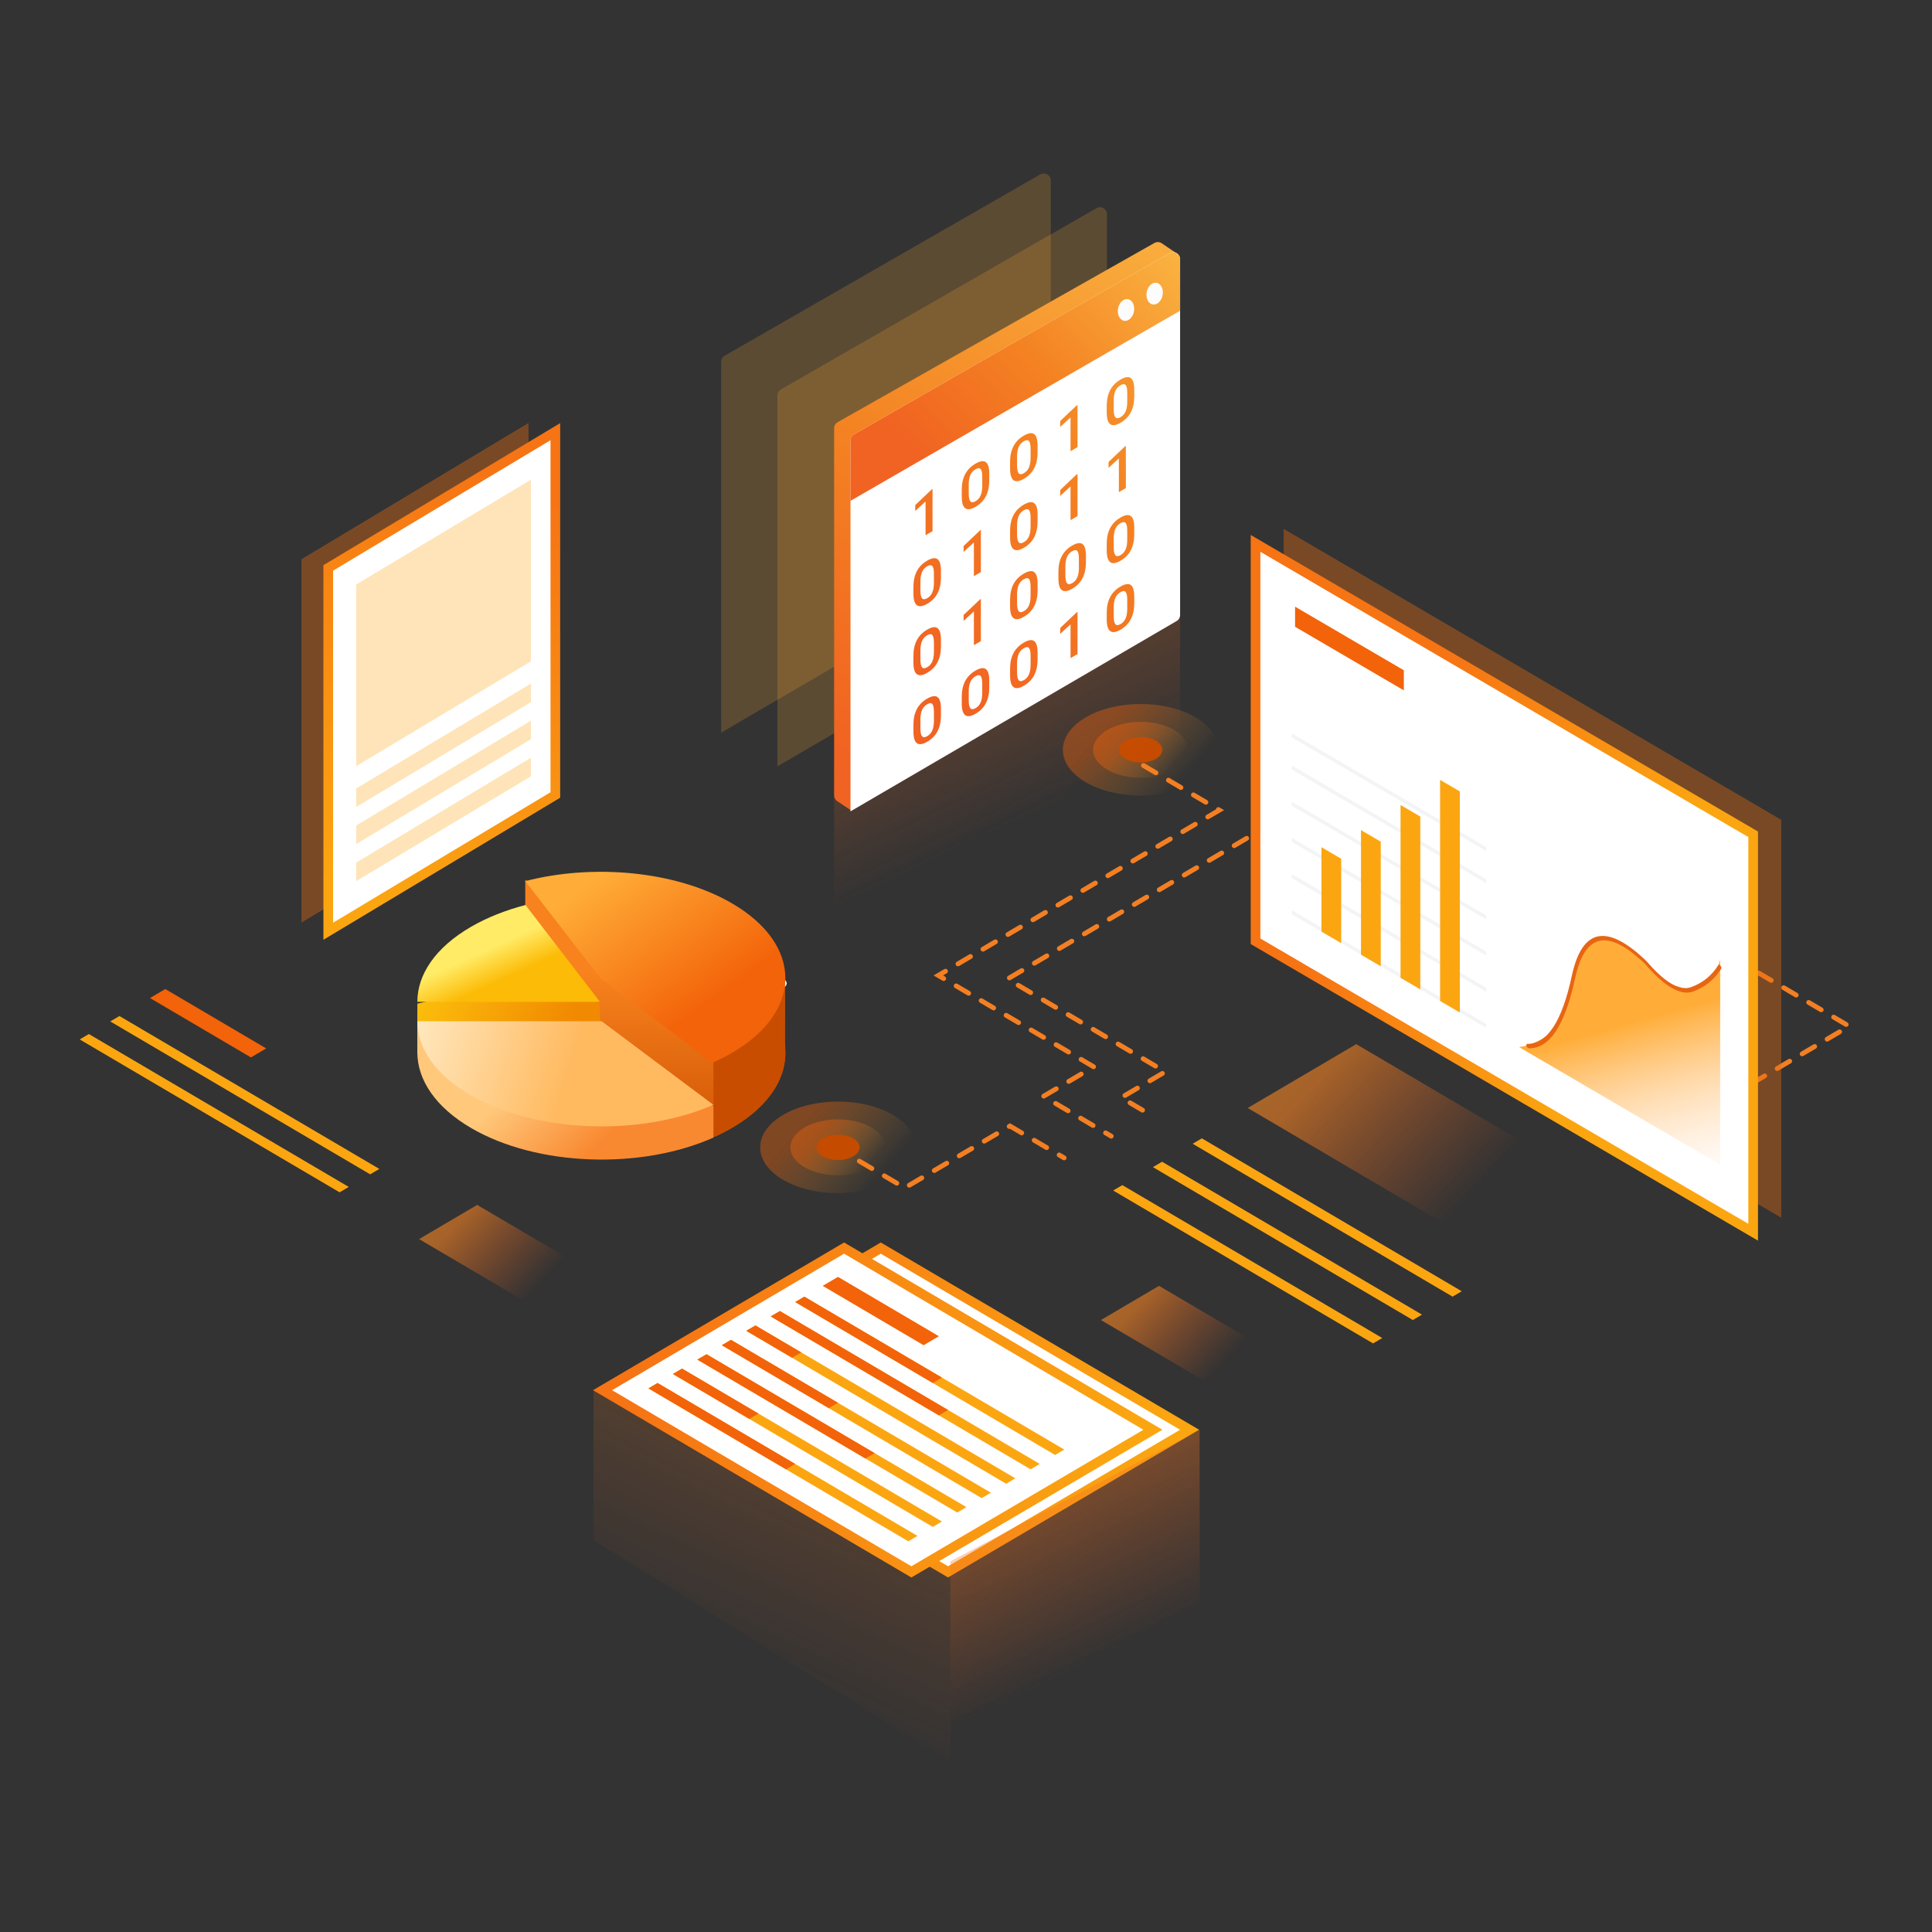 <svg width="400" height="400" viewBox="0 0 400 400" xmlns="http://www.w3.org/2000/svg" xmlns:xlink="http://www.w3.org/1999/xlink" overflow="hidden"><rect x="0" y="0" width="400" height="400" fill="#333333" stroke="none"/><defs><linearGradient x1="6.129%" y1="44.506%" x2="97.182%" y2="54.871%" id="linearGradient-1"><stop offset="0" stop-color="#F67414"/><stop offset="1" stop-color="#FBA611"/></linearGradient><linearGradient x1="95.842%" y1="-65.782%" x2="31.813%" y2="73.061%" id="linearGradient-2"><stop offset="0" stop-color="#FAB643"/><stop offset="0.56" stop-color="#F48222"/><stop offset="1" stop-color="#F16322" stop-opacity="0"/></linearGradient><linearGradient x1="-12.688%" y1="-114.304%" x2="56.524%" y2="71.916%" id="linearGradient-3"><stop offset="0" stop-color="#FAB643"/><stop offset="0.56" stop-color="#F48222"/><stop offset="1" stop-color="#F16322" stop-opacity="0"/></linearGradient><linearGradient x1="81.131%" y1="65.797%" x2="23.804%" y2="36.534%" id="linearGradient-4"><stop offset="0" stop-color="#FFA935" stop-opacity="0"/><stop offset="1" stop-color="#F36309"/></linearGradient><linearGradient x1="85.312%" y1="67.305%" x2="26.439%" y2="39.604%" id="linearGradient-5"><stop offset="0" stop-color="#FFA935" stop-opacity="0"/><stop offset="1" stop-color="#F36309"/></linearGradient><linearGradient x1="-55.369%" y1="-113.671%" x2="36.408%" y2="77.84%" id="linearGradient-6"><stop offset="0" stop-color="#FAB643"/><stop offset="0.56" stop-color="#F48222"/><stop offset="1" stop-color="#F16322" stop-opacity="0"/></linearGradient><linearGradient x1="72.514%" y1="-19.035%" x2="38.407%" y2="100%" id="linearGradient-7"><stop offset="0" stop-color="#FAB643"/><stop offset="0.56" stop-color="#F48222"/><stop offset="1" stop-color="#F16322"/></linearGradient><linearGradient x1="123.067%" y1="-65.613%" x2="41.718%" y2="100%" id="linearGradient-8"><stop offset="0" stop-color="#FAB643"/><stop offset="0.56" stop-color="#F48222"/><stop offset="1" stop-color="#F16322"/></linearGradient><linearGradient x1="111.273%" y1="10.715%" x2="18.449%" y2="78.453%" id="linearGradient-9"><stop offset="0" stop-color="#FAB643"/><stop offset="0.56" stop-color="#F48222"/><stop offset="1" stop-color="#F16322"/></linearGradient><linearGradient x1="59.748%" y1="6.922%" x2="41.554%" y2="100%" id="linearGradient-10"><stop offset="0" stop-color="#F67414"/><stop offset="1" stop-color="#FBA611"/></linearGradient><linearGradient x1="14.766%" y1="112.915%" x2="14.766%" y2="35.672%" id="linearGradient-11"><stop offset="0" stop-color="#C94D00"/><stop offset="1" stop-color="#F8821D"/></linearGradient><linearGradient x1="-12.891%" y1="41.713%" x2="82.109%" y2="63.551%" id="linearGradient-12"><stop offset="0" stop-color="#FEC60E"/><stop offset="1" stop-color="#F18A00"/></linearGradient><linearGradient x1="35.491%" y1="39.082%" x2="73.636%" y2="59.246%" id="linearGradient-13"><stop offset="0" stop-color="#FFC87B"/><stop offset="1" stop-color="#F98931"/></linearGradient><linearGradient x1="21.248%" y1="11.142%" x2="73.384%" y2="63.189%" id="linearGradient-14"><stop offset="0" stop-color="#FFAD38"/><stop offset="1" stop-color="#F36309"/></linearGradient><linearGradient x1="50%" y1="35.939%" x2="69.024%" y2="58.028%" id="linearGradient-15"><stop offset="0" stop-color="#FFEB66"/><stop offset="1" stop-color="#FCBB06"/></linearGradient><linearGradient x1="-4.739%" y1="46.267%" x2="50%" y2="52.688%" id="linearGradient-16"><stop offset="0" stop-color="#FFE7BD"/><stop offset="1" stop-color="#FFBA60"/></linearGradient><linearGradient x1="27.106%" y1="34.126%" x2="74.622%" y2="64.073%" id="linearGradient-17"><stop offset="0" stop-color="#F67414"/><stop offset="1" stop-color="#FBA611"/></linearGradient><linearGradient x1="22.895%" y1="50%" x2="39.623%" y2="123.465%" id="linearGradient-18"><stop offset="0" stop-color="#FFAD38"/><stop offset="1" stop-color="#FFDFCA" stop-opacity="0"/></linearGradient><linearGradient x1="-55.369%" y1="-6.865%" x2="60.966%" y2="57.585%" id="linearGradient-19"><stop offset="0" stop-color="#FAB643"/><stop offset="0.56" stop-color="#F48222"/><stop offset="1" stop-color="#F16322" stop-opacity="0"/></linearGradient><linearGradient x1="-55.369%" y1="-6.865%" x2="60.966%" y2="57.585%" id="linearGradient-20"><stop offset="0" stop-color="#FAB643"/><stop offset="0.56" stop-color="#F48222"/><stop offset="1" stop-color="#F16322" stop-opacity="0"/></linearGradient></defs><g id="Reporting" fill="none" fill-rule="evenodd"><g id="Group-8" transform="translate(16.5 35)"><path d="M8.227 175.359 62.037 207.015 60.138 208.133 6.328 176.477Z" id="Rectangle-2-Copy" fill="#FBA611"/><path d="M17.723 169.773 38.614 182.063 35.449 183.925 14.558 171.635Z" id="Rectangle-2" fill="#F36309"/><path d="M1.897 179.083 55.706 210.74 53.807 211.857-0.002 180.201Z" id="Rectangle-2-Copy-15" fill="#FBA611"/><path d="M165.858 223.402 229.796 261.017 179.785 290.439 115.846 252.824Z" id="Rectangle-Copy-3" stroke="url(#linearGradient-1)" stroke-width="2" fill="#FFFFFF"/><path d="M106.376 252.653 106.376 283.84 180.245 329.799 180.245 291.373Z" id="Shape" fill="url(#linearGradient-2)" fill-rule="nonzero" opacity="0.2"/><path d="M180.245 327.987 231.9 298.755 231.858 261.017 231.858 261.017 180.245 288.265Z" id="Shape" fill="url(#linearGradient-3)" fill-rule="nonzero" opacity="0.6"/><path d="M158.261 223.402 222.199 261.017 172.188 290.439 108.25 252.824Z" id="Rectangle" stroke="url(#linearGradient-1)" stroke-width="2" fill="#FFFFFF"/><path d="M156.995 229.361 177.886 241.651 174.72 243.513 153.83 231.223Z" id="Rectangle-2" fill="#F36309"/><path d="M150.031 233.458 203.841 265.114 201.942 266.231 148.132 234.575Z" id="Rectangle-2-Copy" fill="#FBA611"/><path d="M144.967 236.437 198.776 268.093 196.877 269.21 143.068 237.554Z" id="Rectangle-2-Copy-3" fill="#FBA611"/><path d="M150.031 233.458 178.519 250.217 176.62 251.334 148.132 234.575Z" id="Rectangle-2-Copy-2" fill="#F36309"/><path d="M144.967 236.437 179.785 256.92 177.886 258.038 143.068 237.554Z" id="Rectangle-2-Copy-4" fill="#F36309"/><path d="M139.902 239.416 193.712 271.073 191.813 272.19 138.003 240.534Z" id="Rectangle-2-Copy-6" fill="#FBA611"/><path d="M139.902 239.416 149.398 245.003 147.499 246.12 138.003 240.534Z" id="Rectangle-2-Copy-5" fill="#F36309"/><path d="M134.838 242.396 188.648 274.052 186.748 275.169 132.939 243.513Z" id="Rectangle-2-Copy-8" fill="#FBA611"/><path d="M134.838 242.396 156.995 255.431 155.096 256.548 132.939 243.513Z" id="Rectangle-2-Copy-7" fill="#F36309"/><path d="M129.774 245.375 183.583 277.031 181.684 278.149 127.874 246.492Z" id="Rectangle-2-Copy-10" fill="#FBA611"/><path d="M129.774 245.375 164.592 265.859 162.692 266.976 127.874 246.492Z" id="Rectangle-2-Copy-9" fill="#F36309"/><path d="M124.709 248.355 178.519 280.011 176.62 281.128 122.81 249.472Z" id="Rectangle-2-Copy-12" fill="#FBA611"/><path d="M124.709 248.355 140.536 257.665 138.636 258.783 122.81 249.472Z" id="Rectangle-2-Copy-11" fill="#F36309"/><path d="M119.645 251.334 173.454 282.99 171.555 284.107 117.746 252.451Z" id="Rectangle-2-Copy-14" fill="#FBA611"/><path d="M119.645 251.334 148.132 268.093 146.233 269.21 117.746 252.451Z" id="Rectangle-2-Copy-13" fill="#F36309"/><path d="M208.272 126.944C214.565 130.646 224.769 130.646 231.062 126.944 237.355 123.242 237.355 117.239 231.062 113.537 224.769 109.834 214.565 109.834 208.272 113.537 201.979 117.239 201.979 123.242 208.272 126.944Z" id="Oval-2" fill="url(#linearGradient-4)" opacity="0.4"/><path d="M212.704 124.337C216.549 126.599 222.785 126.599 226.631 124.337 230.477 122.074 230.477 118.406 226.631 116.144 222.785 113.881 216.549 113.881 212.704 116.144 208.858 118.406 208.858 122.074 212.704 124.337Z" id="Oval-2" fill="url(#linearGradient-5)" opacity="0.4"/><path d="M216.502 122.102C218.25 123.131 221.084 123.131 222.832 122.102 224.581 121.074 224.581 119.407 222.832 118.378 221.084 117.35 218.25 117.35 216.502 118.378 214.754 119.407 214.754 121.074 216.502 122.102Z" id="Oval-2" fill="#C44B00"/><g id="Group-28" transform="translate(132.351 0.86)"><g id="Group-27"><path d="M1.19 37.781 66.52 0.251C67.217-0.149 68.106 0.091 68.507 0.788 68.633 1.009 68.7 1.259 68.7 1.513L68.7 75.163C68.7 75.68 68.425 76.159 67.978 76.419L0.46 115.825 0.46 39.042C0.46 38.521 0.738 38.04 1.19 37.781Z" id="Shape" fill="#FEAB33" fill-rule="nonzero" opacity="0.2"/><path d="M12.832 44.766 78.162 7.236C78.859 6.836 79.748 7.076 80.148 7.773 80.275 7.994 80.342 8.244 80.342 8.498L80.342 82.148C80.342 82.665 80.067 83.144 79.62 83.405L12.102 122.81 12.102 46.028C12.102 45.506 12.38 45.025 12.832 44.766Z" id="Shape" fill="#FEAB33" fill-rule="nonzero" opacity="0.2"/><path d="M95.481 84.478 95.481 115.242 23.847 155.973 23.847 122.366Z" id="Shape-Copy-4" fill="url(#linearGradient-6)" fill-rule="nonzero" opacity="0.5"/><path d="M24.586 51.541 90.147 14.448C90.628 14.176 91.222 14.2 91.68 14.51L95.123 16.841 92.088 65.801 27.237 131.843 24.495 130.016C24.091 129.746 23.847 129.291 23.847 128.805L23.847 52.808C23.847 52.283 24.13 51.799 24.586 51.541Z" id="Shape" fill="url(#linearGradient-7)"/><path d="M27.966 54.079 93.296 16.55C93.993 16.149 94.882 16.39 95.283 17.087 95.409 17.307 95.476 17.557 95.476 17.811L95.476 91.461C95.476 91.979 95.201 92.457 94.754 92.718L27.236 132.123 27.236 55.341C27.236 54.82 27.515 54.339 27.966 54.079Z" id="Shape" fill="#FFFFFF"/><path d="M83.133 85.578C84.086 85.026 84.796 84.919 85.264 85.257 85.733 85.595 85.973 86.368 85.985 87.577L85.985 89.083C85.985 90.334 85.751 91.413 85.282 92.32 84.814 93.228 84.102 93.958 83.146 94.512 82.205 95.058 81.497 95.159 81.021 94.815 80.544 94.471 80.3 93.695 80.288 92.487L80.288 90.981C80.288 89.729 80.523 88.655 80.991 87.758 81.459 86.861 82.173 86.134 83.133 85.578ZM82.088 87.89C81.864 88.38 81.747 89.011 81.735 89.783L81.735 91.756C81.735 92.569 81.849 93.109 82.076 93.376 82.303 93.642 82.659 93.635 83.146 93.353 83.612 93.083 83.956 92.698 84.18 92.201 84.403 91.702 84.52 91.058 84.532 90.266L84.532 88.299C84.532 87.482 84.421 86.948 84.198 86.697 83.974 86.446 83.62 86.461 83.133 86.743 82.659 87.018 82.311 87.4 82.088 87.89ZM70.659 94.148 74.054 90.931 74.24 90.823 74.24 99.556 72.793 100.395 72.793 93.407 70.659 95.374 70.659 94.148ZM63.122 97.179C64.075 96.627 64.785 96.52 65.253 96.858 65.721 97.197 65.961 97.97 65.973 99.178L65.973 100.684C65.973 101.936 65.739 103.015 65.271 103.922 64.803 104.829 64.091 105.56 63.134 106.114 62.194 106.659 61.485 106.76 61.009 106.416 60.533 106.073 60.289 105.297 60.277 104.088L60.277 102.582C60.277 101.331 60.511 100.257 60.979 99.36 61.448 98.463 62.162 97.736 63.122 97.179ZM62.076 99.492C61.853 99.982 61.736 100.613 61.724 101.385L61.724 103.357C61.724 104.17 61.837 104.71 62.064 104.977 62.291 105.244 62.648 105.236 63.134 104.954 63.6 104.684 63.945 104.3 64.168 103.802 64.391 103.304 64.509 102.659 64.521 101.867L64.521 99.901C64.521 99.084 64.409 98.55 64.186 98.299 63.963 98.047 63.608 98.063 63.122 98.345 62.648 98.62 62.299 99.002 62.076 99.492ZM83.133 71.296C84.086 70.744 84.796 70.637 85.264 70.975 85.733 71.314 85.973 72.087 85.985 73.295L85.985 74.802C85.985 76.053 85.751 77.132 85.282 78.039 84.814 78.946 84.102 79.677 83.146 80.231 82.205 80.776 81.497 80.877 81.021 80.534 80.544 80.19 80.3 79.414 80.288 78.206L80.288 76.699C80.288 75.448 80.523 74.374 80.991 73.477 81.459 72.58 82.173 71.853 83.133 71.296ZM82.088 73.609C81.864 74.099 81.747 74.73 81.735 75.502L81.735 77.475C81.735 78.287 81.849 78.827 82.076 79.094 82.303 79.361 82.659 79.353 83.146 79.072 83.612 78.801 83.956 78.417 84.18 77.919 84.403 77.421 84.52 76.776 84.532 75.984L84.532 74.018C84.532 73.201 84.421 72.667 84.198 72.416 83.974 72.165 83.62 72.18 83.133 72.462 82.659 72.737 82.311 73.119 82.088 73.609ZM53.117 102.98C54.069 102.428 54.779 102.321 55.247 102.659 55.715 102.997 55.956 103.771 55.968 104.979L55.968 106.485C55.968 107.736 55.733 108.816 55.265 109.723 54.797 110.63 54.085 111.36 53.128 111.915 52.188 112.46 51.48 112.561 51.004 112.217 50.527 111.874 50.283 111.098 50.271 109.889L50.271 108.383C50.271 107.132 50.505 106.058 50.974 105.161 51.442 104.263 52.156 103.537 53.117 102.98ZM52.07 105.293C51.847 105.783 51.73 106.414 51.718 107.186L51.718 109.158C51.718 109.971 51.831 110.511 52.059 110.778 52.286 111.044 52.642 111.037 53.128 110.755 53.595 110.485 53.939 110.101 54.163 109.603 54.386 109.105 54.503 108.46 54.515 107.668L54.515 105.701C54.515 104.885 54.404 104.351 54.18 104.099 53.957 103.848 53.602 103.864 53.117 104.145 52.642 104.42 52.294 104.803 52.07 105.293ZM73.128 77.097C74.08 76.545 74.79 76.438 75.259 76.776 75.727 77.114 75.967 77.888 75.979 79.096L75.979 80.602C75.979 81.854 75.745 82.933 75.277 83.84 74.808 84.747 74.096 85.477 73.14 86.032 72.199 86.577 71.491 86.678 71.015 86.334 70.539 85.991 70.295 85.215 70.283 84.006L70.283 82.5C70.283 81.249 70.517 80.175 70.985 79.278 71.453 78.38 72.168 77.654 73.128 77.097ZM72.082 79.41C71.859 79.9 71.741 80.531 71.729 81.303L71.729 83.275C71.729 84.088 71.843 84.628 72.07 84.895 72.297 85.162 72.654 85.154 73.14 84.872 73.606 84.602 73.951 84.218 74.174 83.72 74.397 83.222 74.514 82.577 74.526 81.785L74.526 79.819C74.526 79.002 74.415 78.468 74.192 78.217 73.969 77.965 73.614 77.981 73.128 78.263 72.654 78.537 72.305 78.92 72.082 79.41ZM43.111 108.781C44.063 108.228 44.773 108.121 45.242 108.46 45.71 108.798 45.95 109.571 45.962 110.78L45.962 112.286C45.962 113.537 45.728 114.616 45.26 115.523 44.791 116.43 44.079 117.161 43.123 117.715 42.182 118.261 41.474 118.361 40.998 118.018 40.522 117.674 40.278 116.898 40.266 115.69L40.266 114.184C40.266 112.932 40.5 111.858 40.968 110.961 41.436 110.064 42.15 109.337 43.111 108.781ZM42.065 111.093C41.842 111.583 41.724 112.214 41.712 112.986L41.712 114.959C41.712 115.772 41.826 116.312 42.053 116.578 42.28 116.845 42.636 116.838 43.123 116.556 43.589 116.286 43.934 115.902 44.157 115.404 44.38 114.906 44.497 114.261 44.509 113.469L44.509 111.502C44.509 110.685 44.398 110.151 44.175 109.9 43.952 109.649 43.597 109.664 43.111 109.946 42.636 110.221 42.288 110.604 42.065 111.093ZM63.122 82.898C64.075 82.346 64.785 82.239 65.253 82.577 65.721 82.915 65.961 83.688 65.973 84.897L65.973 86.403C65.973 87.654 65.739 88.733 65.271 89.641 64.803 90.547 64.091 91.278 63.134 91.832 62.194 92.378 61.485 92.479 61.009 92.135 60.533 91.791 60.289 91.016 60.277 89.807L60.277 88.301C60.277 87.05 60.511 85.975 60.979 85.078 61.448 84.181 62.162 83.454 63.122 82.898ZM62.076 85.211C61.853 85.701 61.736 86.332 61.724 87.104L61.724 89.076C61.724 89.889 61.837 90.429 62.064 90.696 62.291 90.962 62.648 90.955 63.134 90.673 63.6 90.403 63.945 90.019 64.168 89.521 64.391 89.023 64.509 88.378 64.521 87.586L64.521 85.619C64.521 84.802 64.409 84.268 64.186 84.017 63.963 83.766 63.608 83.781 63.122 84.063 62.648 84.338 62.299 84.721 62.076 85.211ZM80.665 59.785 84.06 56.567 84.245 56.46 84.245 65.193 82.799 66.031 82.799 59.044 80.665 61.01 80.665 59.785ZM50.648 91.469 54.043 88.251 54.228 88.144 54.228 96.876 52.782 97.715 52.782 90.728 50.648 92.694 50.648 91.469ZM70.659 65.586 74.054 62.368 74.24 62.261 74.24 70.993 72.793 71.832 72.793 64.845 70.659 66.811 70.659 65.586ZM43.111 94.499C44.063 93.947 44.773 93.84 45.242 94.178 45.71 94.517 45.95 95.29 45.962 96.498L45.962 98.005C45.962 99.256 45.728 100.335 45.26 101.242 44.791 102.149 44.079 102.88 43.123 103.434 42.182 103.979 41.474 104.08 40.998 103.736 40.522 103.393 40.278 102.617 40.266 101.409L40.266 99.902C40.266 98.651 40.5 97.577 40.968 96.68 41.436 95.783 42.15 95.056 43.111 94.499ZM42.065 96.812C41.842 97.302 41.724 97.933 41.712 98.705L41.712 100.677C41.712 101.49 41.826 102.03 42.053 102.297 42.28 102.564 42.636 102.556 43.123 102.275 43.589 102.004 43.934 101.62 44.157 101.122 44.38 100.624 44.497 99.979 44.509 99.187L44.509 97.221C44.509 96.404 44.398 95.87 44.175 95.619 43.952 95.368 43.597 95.383 43.111 95.665 42.636 95.94 42.288 96.322 42.065 96.812ZM63.122 68.616C64.075 68.064 64.785 67.957 65.253 68.296 65.721 68.634 65.961 69.407 65.973 70.615L65.973 72.122C65.973 73.373 65.739 74.452 65.271 75.359 64.803 76.266 64.091 76.997 63.134 77.551 62.194 78.097 61.485 78.197 61.009 77.854 60.533 77.51 60.289 76.734 60.277 75.526L60.277 74.019C60.277 72.768 60.511 71.694 60.979 70.797 61.448 69.9 62.162 69.173 63.122 68.616ZM62.076 70.929C61.853 71.419 61.736 72.05 61.724 72.822L61.724 74.795C61.724 75.608 61.837 76.147 62.064 76.414 62.291 76.681 62.648 76.674 63.134 76.392 63.6 76.121 63.945 75.737 64.168 75.239 64.391 74.741 64.509 74.097 64.521 73.305L64.521 71.338C64.521 70.521 64.409 69.987 64.186 69.736 63.963 69.485 63.608 69.5 63.122 69.782 62.648 70.057 62.299 70.439 62.076 70.929ZM83.133 42.734C84.086 42.181 84.796 42.075 85.264 42.413 85.733 42.751 85.973 43.524 85.985 44.733L85.985 46.239C85.985 47.49 85.751 48.569 85.282 49.476 84.814 50.383 84.102 51.114 83.146 51.668 82.205 52.214 81.497 52.314 81.021 51.971 80.544 51.627 80.3 50.851 80.288 49.643L80.288 48.137C80.288 46.885 80.523 45.811 80.991 44.914 81.459 44.017 82.173 43.29 83.133 42.734ZM83.133 43.899C82.659 44.174 82.311 44.556 82.088 45.046 81.887 45.487 81.772 46.043 81.742 46.712L81.735 46.939 81.735 48.912C81.735 49.725 81.849 50.265 82.076 50.531 82.303 50.798 82.659 50.791 83.146 50.509 83.612 50.239 83.956 49.855 84.18 49.356 84.38 48.908 84.496 48.341 84.525 47.655L84.532 47.422 84.532 45.455C84.532 44.638 84.421 44.104 84.198 43.853 83.974 43.602 83.62 43.617 83.133 43.899ZM50.648 77.187 54.043 73.97 54.228 73.862 54.228 82.595 52.782 83.433 52.782 76.446 50.648 78.413 50.648 77.187ZM70.659 51.304 74.054 48.087 74.24 47.979 74.24 56.712 72.793 57.551 72.793 50.563 70.659 52.53 70.659 51.304ZM43.111 80.218C44.063 79.666 44.773 79.559 45.242 79.897 45.71 80.235 45.95 81.008 45.962 82.217L45.962 83.723C45.962 84.975 45.728 86.054 45.26 86.961 44.791 87.868 44.079 88.598 43.123 89.153 42.182 89.698 41.474 89.799 40.998 89.455 40.522 89.112 40.278 88.336 40.266 87.127L40.266 85.621C40.266 84.37 40.5 83.296 40.968 82.399 41.436 81.501 42.15 80.775 43.111 80.218ZM42.065 82.531C41.842 83.021 41.724 83.652 41.712 84.424L41.712 86.396C41.712 87.209 41.826 87.749 42.053 88.016 42.28 88.283 42.636 88.275 43.123 87.993 43.589 87.723 43.934 87.339 44.157 86.841 44.38 86.343 44.497 85.698 44.509 84.906L44.509 82.939C44.509 82.123 44.398 81.589 44.175 81.338 43.952 81.086 43.597 81.102 43.111 81.383 42.636 81.658 42.288 82.041 42.065 82.531ZM63.122 54.335C64.075 53.783 64.785 53.676 65.253 54.014 65.721 54.352 65.961 55.126 65.973 56.334L65.973 57.84C65.973 59.092 65.739 60.171 65.271 61.078 64.803 61.985 64.091 62.715 63.134 63.27 62.194 63.815 61.485 63.916 61.009 63.572 60.533 63.229 60.289 62.453 60.277 61.244L60.277 59.738C60.277 58.487 60.511 57.413 60.979 56.516 61.448 55.619 62.162 54.892 63.122 54.335ZM62.076 56.648C61.853 57.138 61.736 57.769 61.724 58.541L61.724 60.513C61.724 61.326 61.837 61.866 62.064 62.133 62.291 62.4 62.648 62.392 63.134 62.11 63.6 61.84 63.945 61.456 64.168 60.958 64.391 60.46 64.509 59.815 64.521 59.023L64.521 57.057C64.521 56.24 64.409 55.706 64.186 55.455 63.963 55.203 63.608 55.219 63.122 55.501 62.648 55.776 62.299 56.158 62.076 56.648ZM53.117 60.136C54.069 59.584 54.779 59.477 55.247 59.815 55.715 60.153 55.956 60.926 55.968 62.135L55.968 63.641C55.968 64.892 55.733 65.971 55.265 66.879 54.797 67.785 54.085 68.516 53.128 69.071 52.188 69.616 51.48 69.717 51.004 69.373 50.527 69.029 50.283 68.254 50.271 67.045L50.271 65.539C50.271 64.288 50.505 63.214 50.974 62.316 51.442 61.419 52.156 60.693 53.117 60.136ZM52.07 62.449C51.847 62.939 51.73 63.57 51.718 64.342L51.718 66.314C51.718 67.127 51.831 67.667 52.059 67.934 52.286 68.2 52.642 68.193 53.128 67.911 53.595 67.641 53.939 67.257 54.163 66.759 54.386 66.261 54.503 65.616 54.515 64.824L54.515 62.857C54.515 62.041 54.404 61.507 54.18 61.255 53.957 61.004 53.602 61.02 53.117 61.301 52.642 61.576 52.294 61.959 52.07 62.449ZM40.642 68.707 44.037 65.489 44.222 65.382 44.222 74.114 42.776 74.953 42.776 67.966 40.642 69.932 40.642 68.707Z" id="Shape" fill="url(#linearGradient-8)" fill-rule="nonzero"/><path d="M27.966 54.079 93.296 16.55C93.993 16.149 94.882 16.39 95.283 17.087 95.409 17.307 95.476 17.557 95.476 17.811L95.476 28.474 27.236 67.833 27.236 55.341C27.236 54.82 27.515 54.339 27.966 54.079Z" id="Shape" fill="url(#linearGradient-9)"/><path d="M89.701 22.862C90.594 22.363 91.544 22.885 91.824 24.029 92.104 25.172 91.607 26.504 90.714 27.003 89.821 27.501 88.871 26.979 88.591 25.835 88.311 24.692 88.808 23.36 89.701 22.862Z" id="Shape" fill="#FCFCFC"/><path d="M83.771 26.248C84.664 25.749 85.614 26.272 85.894 27.415 86.174 28.559 85.677 29.89 84.784 30.389 83.891 30.888 82.941 30.365 82.661 29.221 82.382 28.078 82.878 26.747 83.771 26.248Z" id="Shape" fill="#FCFCFC"/></g></g><g id="Group" transform="translate(45.906 52.573)"><path d="M0 28.21 47.016 1.45776e-13 47.016 75.226 0 103.436Z" id="Rectangle-14-Copy-8" fill="#E26A10" opacity="0.4"/><path d="M5.556 30.005 52.573 1.795 52.573 77.021 5.556 105.231Z" id="Rectangle-14" stroke="url(#linearGradient-10)" stroke-width="2" fill="#FFFFFF"/><path d="M11.343 33.441 47.509 11.742 47.509 49.355 11.343 71.054Z" id="Rectangle-14-Copy-3" fill="#FBA611" opacity="0.3"/><path d="M11.343 75.66 47.509 53.96 47.509 57.798 11.343 79.498Z" id="Rectangle-14-Copy-5" fill="#FBA611" opacity="0.3"/><path d="M11.343 83.336 47.509 61.636 47.509 65.474 11.343 87.174Z" id="Rectangle-14-Copy-6" fill="#FBA611" opacity="0.3"/><path d="M11.343 91.012 47.509 69.312 47.509 73.15 11.343 94.85Z" id="Rectangle-14-Copy-7" fill="#FBA611" opacity="0.3"/></g><path d="M137.489 166.552C138.363 167.066 139.78 167.066 140.654 166.552 141.528 166.037 141.528 165.204 140.654 164.69 139.78 164.175 138.363 164.175 137.489 164.69 136.615 165.204 136.615 166.037 137.489 166.552Z" id="Oval" fill="#FFFFFF"/><path d="M142.553 169.531C143.428 170.045 144.845 170.045 145.719 169.531 146.593 169.017 146.593 168.183 145.719 167.669 144.845 167.155 143.428 167.155 142.553 167.669 141.679 168.183 141.679 169.017 142.553 169.531Z" id="Oval-Copy" fill="#FFFFFF"/><path d="M145.6 209.25C151.893 212.952 162.097 212.952 168.39 209.25 174.683 205.548 174.683 199.545 168.39 195.843 162.097 192.14 151.893 192.14 145.6 195.843 139.307 199.545 139.307 205.548 145.6 209.25Z" id="Oval-2" fill="url(#linearGradient-4)" opacity="0.4"/><g id="Group-3" transform="translate(69.906 145.5)"><path d="M70.898 21.191 76.077 21.191 76.077 35.715C76.903 41.916 73.211 48.279 65.003 53.022 63.761 53.739 62.455 54.397 61.096 54.995L37.87 37.417 22.342 17.28 22.342 1.719C44.243 11.337 58.464 18.035 65.003 21.812 67.331 23.158 69.296 24.634 70.898 26.199L70.898 21.191Z" id="Combined-Shape" fill="url(#linearGradient-11)"/><path d="M65.07 22.108C67.384 23.443 69.338 24.908 70.93 26.462L70.93 21.49 76.078 21.49 76.078 35.907C76.898 42.061 73.229 48.378 65.07 53.085 63.869 53.777 62.608 54.414 61.297 54.994L61.298 20.051C62.757 20.813 64.014 21.499 65.07 22.108Z" id="Combined-Shape" fill="#C94D00"/><path d="M0 37.809 0 27.293C6.043 25.939 9.744 24.864 11.103 24.068 14.491 22.084 18.361 20.553 22.492 19.477L37.809 27.338 37.809 37.809 0 37.809Z" id="Combined-Shape" fill="url(#linearGradient-12)"/><path d="M61.296 48.491 61.296 55.025C46.339 61.689 24.854 61.037 11.174 53.07 3.732 48.736 0.007 43.056 0 37.375L0 30.934 38.151 41.296 61.296 48.491Z" id="Combined-Shape" fill="url(#linearGradient-13)"/><path d="M22.342 1.925C36.39-1.706 53.467-0.2 65.003 6.444 79.92 15.037 79.92 28.968 65.003 37.56 63.761 38.276 62.455 38.931 61.096 39.527L37.87 22.002 22.342 1.925 22.342 1.925Z" id="Combined-Shape" fill="url(#linearGradient-14)"/><path d="M0 26.924C0 21.301 3.703 15.678 11.11 11.387 14.468 9.442 18.299 7.938 22.389 6.874L37.809 26.924 0 26.924Z" id="Combined-Shape" fill="url(#linearGradient-15)"/><path d="M61.296 48.239C46.339 54.773 24.854 54.134 11.174 46.323 3.732 42.073 0.007 36.504 0 30.934L38.151 30.934 61.296 48.239Z" id="Combined-Shape" fill="url(#linearGradient-16)"/></g><path d="M150.031 206.643C153.877 208.905 160.113 208.905 163.958 206.643 167.804 204.38 167.804 200.712 163.958 198.45 160.113 196.187 153.877 196.187 150.031 198.45 146.185 200.712 146.185 204.38 150.031 206.643Z" id="Oval-2" fill="url(#linearGradient-5)" opacity="0.4"/><path d="M153.83 204.408C155.578 205.437 158.412 205.437 160.16 204.408 161.908 203.38 161.908 201.713 160.16 200.684 158.412 199.656 155.578 199.656 153.83 200.684 152.082 201.713 152.082 203.38 153.83 204.408Z" id="Oval-2" fill="#C44B00"/><path d="M220.24 123.488 235.948 132.729 177.776 166.951 209.927 185.866 199.535 191.979 213.565 200.233" id="Path-22" stroke="#F47F22" stroke-linecap="round" stroke-dasharray="3 3"/><path d="M346.275 189.275 366.344 177.468 270.913 121.326 192.102 167.691 224.749 186.897 215.642 192.254 221.703 195.82" id="Path-23" stroke="#F47F22" stroke-linecap="round" stroke-dasharray="3 3"/><g id="Group-2" transform="translate(243.445 74.5)"><path d="M5.824-8.57235e-15 108.85 60.235 108.85 142.617 5.824 82.382Z" id="Rectangle" fill="#E26A10" opacity="0.4"/><path d="M0 2.998 103.025 63.233 103.025 145.615 0 85.381Z" id="Rectangle" stroke="url(#linearGradient-17)" stroke-width="2" fill="#FFFFFF"/><path d="M8.187 16.107 30.703 29.271 30.703 33.431 8.187 20.267Z" id="Rectangle-2" fill="#F36309"/><path d="M63.439 101.449C66.351 96.718 65.842 80.308 74.445 85.338 83.048 90.368 82.065 93.224 88 94.92 91.956 96.05 94.691 94.144 96.202 89.201L96.202 131.641 54.583 107.307C58.545 106.555 61.498 104.603 63.439 101.449Z" id="Rectangle-3" fill="url(#linearGradient-18)"/><path d="M56.554 107.544C56.383 107.54 56.18 107.331 56.101 107.076 56.022 106.821 56.096 106.617 56.267 106.621 60.362 106.702 63.451 102.015 65.491 92.505 67.597 82.695 72.765 81.637 80.899 89.448 84.751 93.926 87.813 95.717 90.133 94.893 92.533 94.042 94.424 92.52 95.808 90.328 95.9 90.182 96.108 90.232 96.273 90.441 96.437 90.65 96.495 90.938 96.403 91.084 94.972 93.349 93.021 94.92 90.55 95.796 88 96.701 84.67 94.754 80.653 90.078 72.959 82.694 68.175 83.673 66.156 93.082 64.072 102.792 60.885 107.63 56.554 107.544Z" id="Path-2" fill="#E76513" fill-rule="nonzero"/><path d="M47.76 102.486 47.76 103.318 7.505 79.783 7.505 78.951 47.76 102.486ZM47.76 94.997 47.76 95.829 7.505 72.294 7.505 71.461 47.76 94.997ZM47.76 87.508 47.76 88.34 7.505 64.804 7.505 63.972 47.76 87.508ZM47.76 80.018 47.76 80.85 7.505 57.315 7.505 56.483 47.76 80.018ZM47.76 72.529 47.76 73.361 7.505 49.826 7.505 48.993 47.76 72.529ZM47.76 65.872 47.76 66.704 7.505 43.169 7.505 42.336 47.76 65.872Z" id="Combined-Shape" fill="#D7DADD" opacity="0.3"/><path d="M17.739 68.291 17.739 85.766 13.646 83.373 13.646 65.898 17.739 68.291ZM25.927 64.757 25.927 90.553 21.833 88.16 21.833 62.363 25.927 64.757ZM34.114 59.558 34.114 95.34 30.021 92.947 30.021 57.165 34.114 59.558ZM42.302 54.359 42.302 100.127 38.208 97.734 38.208 51.966 42.302 54.359Z" id="Combined-Shape" fill="#FBA611"/></g><path d="M232.328 200.684 286.138 232.34 284.238 233.458 230.429 201.801Z" id="Rectangle-2-Copy" fill="#FBA611"/><path d="M224.098 205.526 277.908 237.182 276.009 238.299 222.199 206.643Z" id="Rectangle-2-Copy-16" fill="#FBA611"/><path d="M215.869 210.367 269.678 242.023 267.779 243.141 213.97 211.484Z" id="Rectangle-2-Copy-17" fill="#FBA611"/><path d="M161.418 205.402 170.828 210.939 192.603 198.129 203.816 204.726" id="Path-24" stroke="#F47F22" stroke-linecap="round" stroke-dasharray="3 3"/><path d="M223.465 231.223 255.118 249.844 243.09 256.92 211.437 238.299Z" id="Rectangle-15" fill="url(#linearGradient-19)" fill-rule="nonzero" opacity="0.6"/><path d="M264.291 181.18 323.415 215.962 300.948 229.18 241.824 194.397Z" id="Rectangle-15-Copy-2" fill="url(#linearGradient-20)" fill-rule="nonzero" opacity="0.6"/><path d="M82.295 214.464 113.947 233.085 101.919 240.161 70.267 221.54Z" id="Rectangle-15-Copy" fill="url(#linearGradient-19)" fill-rule="nonzero" opacity="0.6"/></g></g></svg>